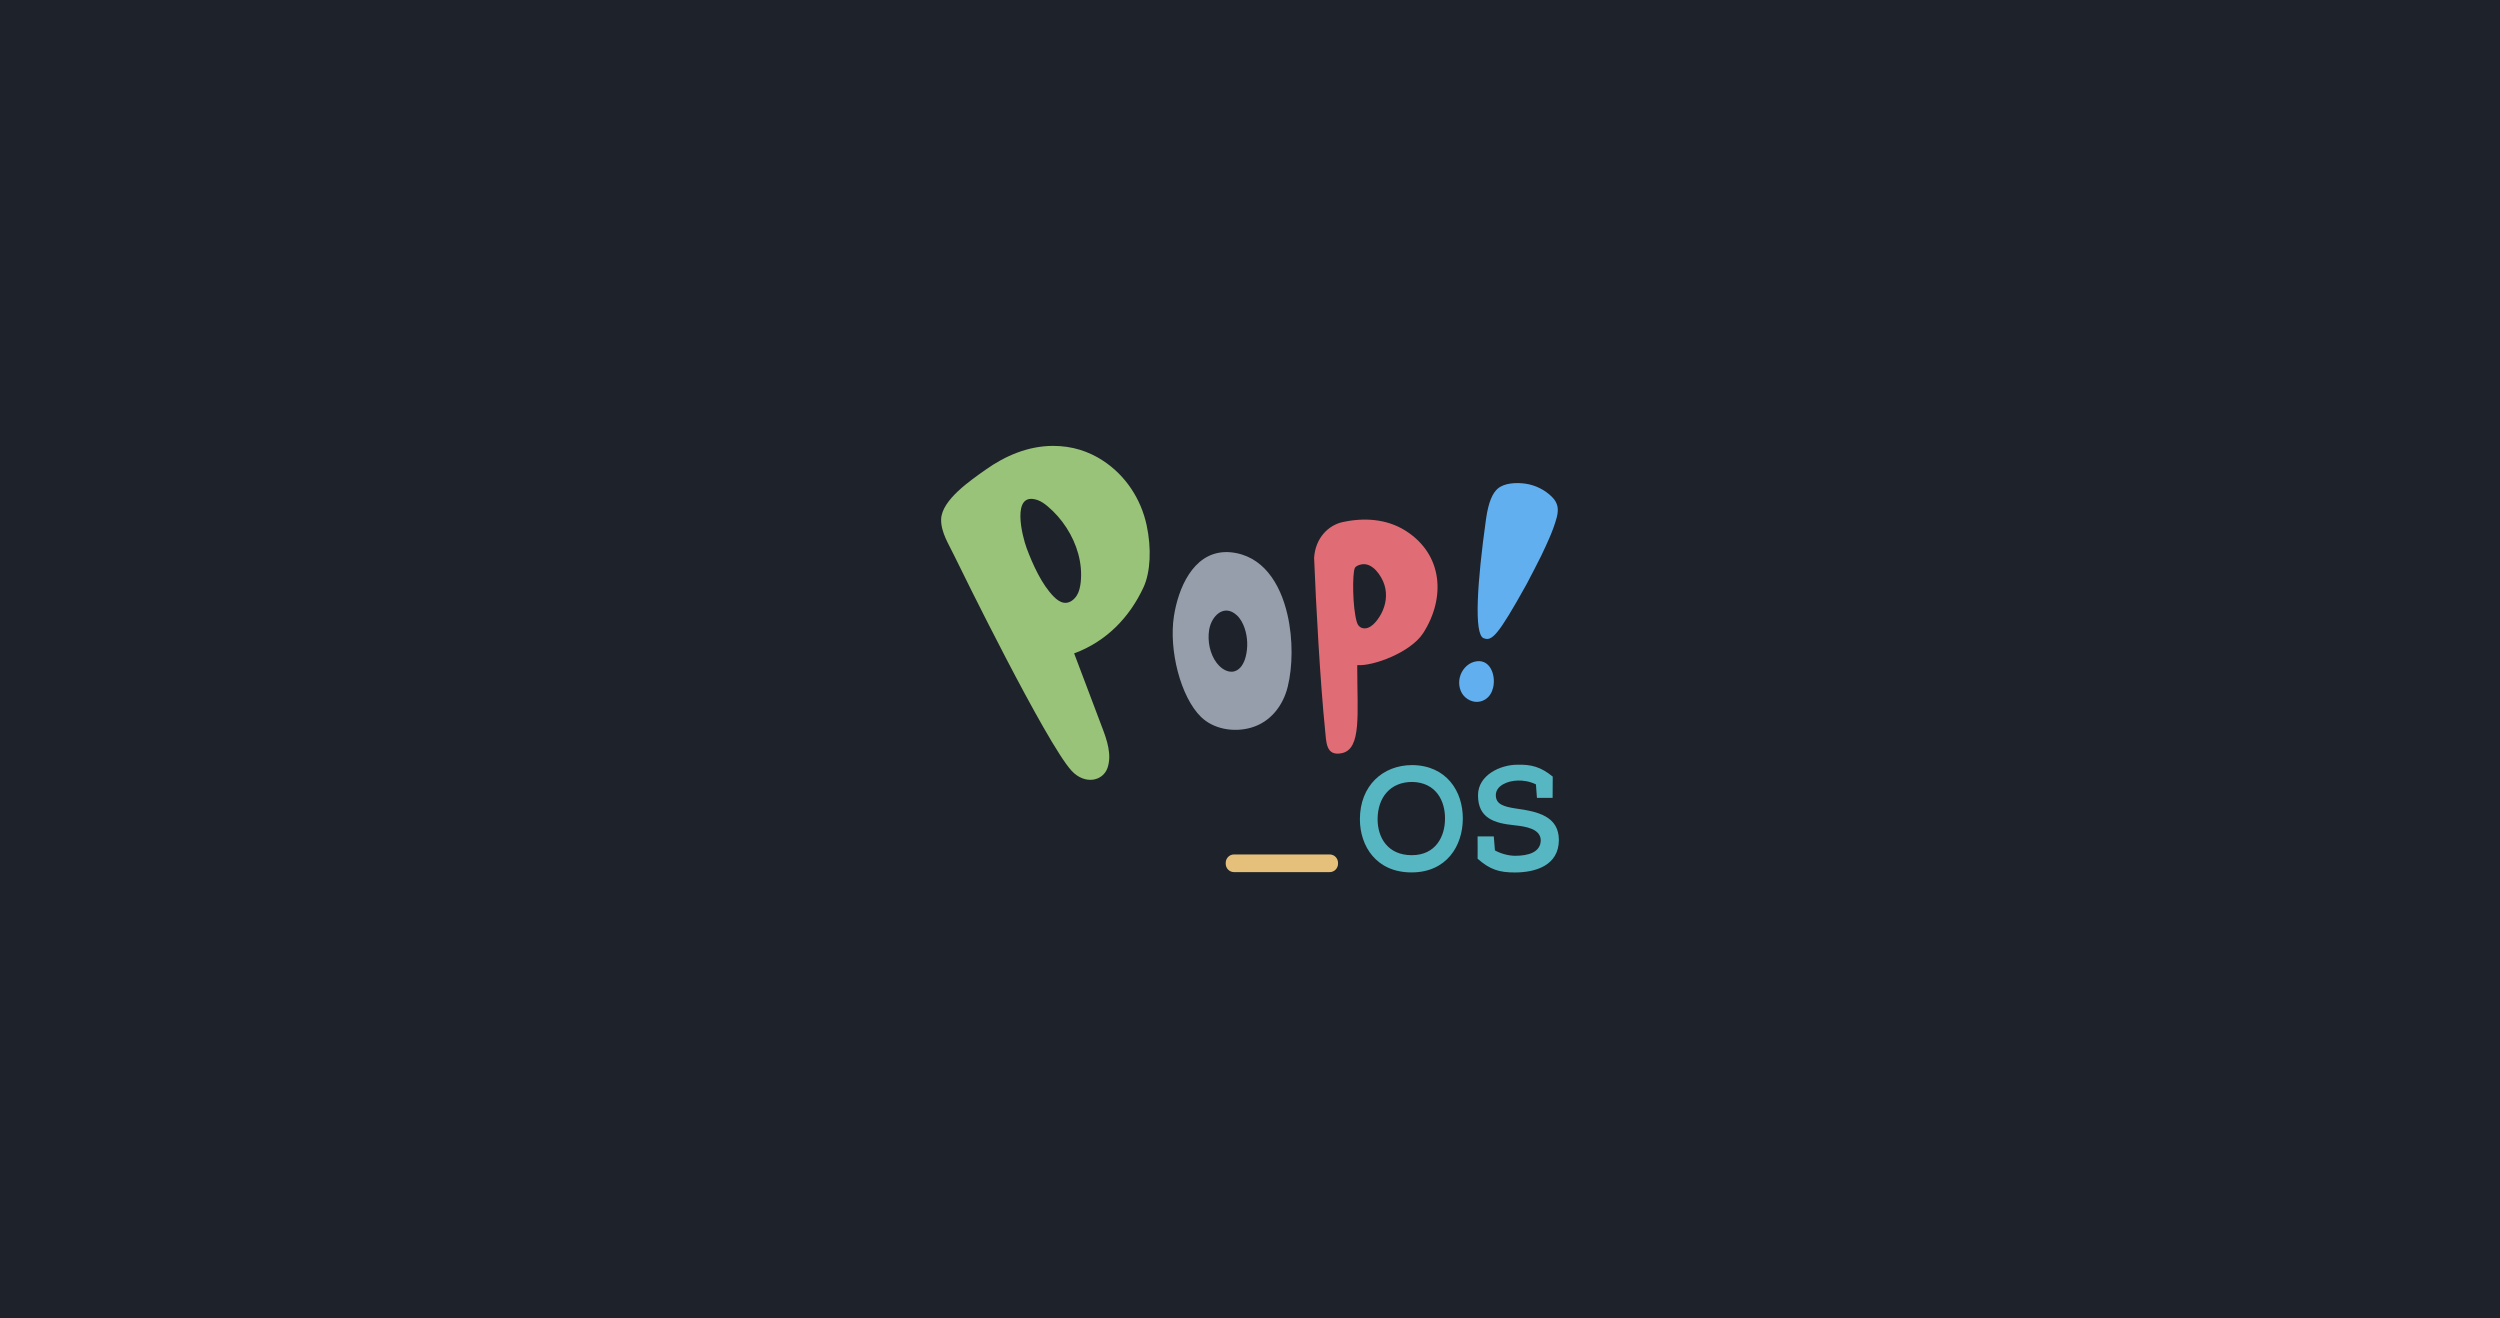 <?xml version="1.0" encoding="UTF-8" standalone="no"?>
<svg
   xmlns:dc="http://purl.org/dc/elements/1.1/"
   xmlns:cc="http://creativecommons.org/ns#"
   xmlns:rdf="http://www.w3.org/1999/02/22-rdf-syntax-ns#"
   xmlns:svg="http://www.w3.org/2000/svg"
   xmlns="http://www.w3.org/2000/svg"
   xmlns:sodipodi="http://sodipodi.sourceforge.net/DTD/sodipodi-0.dtd"
   xmlns:inkscape="http://www.inkscape.org/namespaces/inkscape"
   width="4096"
   height="2160"
   viewBox="0 0 1083.733 571.5"
   version="1.1"
   id="svg877"
   inkscape:version="1.0.2 (e86c870879, 2021-01-15)"
   sodipodi:docname="pop_one_dark.svg"
   inkscape:export-filename="/home/cmd/Documents/pop_one_dark.png"
   inkscape:export-xdpi="100"
   inkscape:export-ydpi="100">
  <defs
     id="defs871" />
  <sodipodi:namedview
     id="base"
     pagecolor="#ffffff"
     bordercolor="#666666"
     borderopacity="1.0"
     inkscape:pageopacity="0"
     inkscape:pageshadow="2"
     inkscape:zoom="0.25"
     inkscape:cx="-240.86709"
     inkscape:cy="1741.565"
     inkscape:document-units="mm"
     inkscape:current-layer="layer1"
     inkscape:document-rotation="0"
     showgrid="false"
     units="px"
     inkscape:window-width="2596"
     inkscape:window-height="1406"
     inkscape:window-x="0"
     inkscape:window-y="30"
     inkscape:window-maximized="0"
     inkscape:pagecheckerboard="true" />
  <g
     inkscape:label="Layer 1"
     inkscape:groupmode="layer"
     id="layer1">
    <rect
       style="fill:#1e222a;fill-opacity:1;stroke:none;stroke-width:1.603;stroke-linecap:round;stroke-linejoin:bevel;paint-order:stroke markers fill"
       id="rect1526"
       width="1083.733"
       height="571.5"
       x="2.8483073e-05"
       y="0" />
    <g
       id="g1486"
       transform="translate(92.854,34.303)">
      <path
         style="fill:#61afef;fill-opacity:1;stroke-width:0.261"
         id="path2"
         d="m 554.405,263.763 c -0.491,2.085 -1.55,3.932 -3.358,5.094 -2.842,1.821 -6.303,1.293 -8.757,-0.924 -2.299,-2.059 -3.074,-5.542 -2.351,-8.551 0.749,-3.141 3.126,-5.912 6.174,-6.783 6.794,-1.927 9.61,5.622 8.292,11.164 z m -4.159,-21.431 c -4.211,-1.715 -2.764,-24.281 1.085,-51.676 1.085,-7.654 2.945,-11.27 5.037,-13.117 2.997,-2.613 8.447,-2.718 12.141,-2.164 4.236,0.633 8.292,2.639 11.366,5.674 2.712,2.692 3.022,5.437 2.092,9 -1.524,5.674 -4.133,11.111 -6.639,16.416 -0.594,1.293 -5.786,11.349 -6.484,12.589 -12.529,22.539 -15.034,24.73 -18.599,23.278 z" />
      <path
         style="fill:#979eab;fill-opacity:1;stroke-width:0.261"
         id="path4"
         d="m 465.258,232.171 c 2.48,10.821 2.222,22.697 0.103,31.248 -1.989,8.076 -7.388,15.308 -15.964,17.736 -7.517,2.138 -16.274,0.581 -21.647,-4.698 -8.835,-8.657 -14.001,-28.979 -11.702,-43.732 1.86,-11.85 8.111,-27.026 21.828,-27.686 0.878,-0.053 1.757,-0.026 2.635,0.053 13.975,1.293 21.596,13.328 24.747,27.078 z m -25.264,24.624 c 0.775,0.132 1.55,0.132 2.325,-0.106 2.609,-0.765 4.107,-3.537 4.805,-6.229 1.059,-4.091 0.904,-8.498 -0.465,-12.51 -0.697,-2.032 -1.731,-4.012 -3.307,-5.49 -5.554,-5.199 -11.108,0.211 -12.064,6.361 -0.749,4.803 0.336,10.372 3.281,14.252 1.369,1.795 3.332,3.352 5.425,3.721 z" />
      <path
         style="fill:#e06c75;fill-opacity:1;stroke-width:0.261"
         id="path6"
         d="m 495.507,255.106 c -0.026,19.979 1.937,35.26 -6.665,37.081 -6.975,1.452 -6.742,-4.803 -7.285,-10.055 -2.067,-20.348 -3.952,-54.157 -4.753,-74.611 0.568,-8.789 6.329,-14.173 12.322,-15.492 9.248,-2.032 19.116,-1.452 27.305,3.721 16.197,10.24 17.488,29.032 7.672,44.365 -5.373,8.366 -21.622,14.437 -28.596,13.909 z m 2.067,-44.788 c -1.007,0.158 -2.661,0.633 -3.126,1.636 -1.111,2.349 -1.033,17.261 0.904,23.516 0.31,1.029 1.007,2.006 2.015,2.375 3.668,1.372 6.975,-3.22 8.473,-5.991 2.092,-3.853 2.764,-8.393 1.447,-12.616 -1.24,-3.932 -5.089,-9.633 -9.713,-8.921 z" />
      <path
         style="fill:#98c379;fill-opacity:1;stroke-width:0.261"
         id="path8"
         d="m 402.873,220.242 c -6.071,13.117 -16.145,23.542 -30.095,28.688 4.004,10.689 8.085,21.246 12.064,31.908 2.222,5.754 4.34,12.061 2.402,17.736 -2.015,5.806 -9.868,7.416 -15.577,1.24 -10.979,-11.929 -48.1,-87.517 -50.838,-93.191 -2.325,-4.883 -5.812,-10.108 -5.709,-15.756 0.181,-8.498 13.045,-17.102 19.219,-21.51 8.628,-6.149 18.599,-10.346 29.268,-10.372 8.318,0 15.422,2.323 21.725,6.44 9.661,6.334 16.378,16.442 18.858,27.87 2.17,10.055 1.705,20.348 -1.317,26.947 m -28.286,-14.357 c -2.17,-8.05 -7.078,-15.466 -13.252,-20.665 -1.343,-1.135 -2.79,-2.191 -4.469,-2.771 -11.573,-3.88 -6.561,15.888 -4.676,20.876 2.609,6.994 6.561,15.835 11.857,21.114 1.162,1.161 2.532,2.191 4.107,2.507 2.402,0.501 4.624,-1.214 5.838,-3.22 1.007,-1.663 1.395,-3.642 1.627,-5.569 0.439,-4.091 0.052,-8.261 -1.033,-12.272 z" />
      <path
         style="fill:#56b6c2;fill-opacity:1;stroke-width:0.261"
         id="path10"
         d="m 541.265,320.71 c -0.052,11.586 -6.975,23.172 -22.242,23.172 -15.267,0 -22.371,-11.401 -22.371,-23.04 0,-14.516 9.894,-23.489 22.681,-23.489 14.828,0.132 22.061,11.375 21.932,23.357 z M 519.334,304.663 c -9.584,0 -14.957,6.809 -15.009,16.099 0,8.076 4.417,15.651 14.828,15.651 10.41,0 14.389,-8.208 14.389,-15.73 0.129,-7.812 -3.926,-15.835 -14.208,-16.02 z m 28.338,33.281 c 0,1.716 0.052,-8.155 0,-9.66 h 7.026 l 0.491,6.044 c 2.299,1.346 5.864,2.349 8.783,2.349 5.425,0 11.082,-1.399 11.082,-6.809 -0.181,-4.909 -6.484,-5.912 -11.573,-6.44 -8.654,-0.897 -15.629,-3.062 -15.629,-12.985 0,-8.841 9.79,-13.249 17.075,-13.249 5.864,-0.132 10.023,0.818 15.319,5.146 0,3.563 -0.052,5.674 -0.052,9.237 h -6.794 l -0.439,-5.859 c -2.738,-1.346 -5.554,-1.715 -7.724,-1.663 -4.676,0.053 -9.661,2.296 -9.661,6.308 0,3.932 3.229,5.015 8.964,5.859 9.351,1.267 18.367,3.431 18.367,13.618 -0.052,11.138 -10.281,14.067 -19.064,14.067 -6.691,0.026 -10.875,-1.24 -16.171,-5.965 z"
         inkscape:connector-curvature="0" />
      <path
         style="fill:#e5c07b;fill-opacity:1;stroke-width:0.261"
         id="path12"
         d="m 487.173,340.082 c 0,2.032 -1.602,3.669 -3.591,3.669 h -41.512 c -1.989,0 -3.591,-1.636 -3.591,-3.669 v -0.317 c 0,-2.032 1.602,-3.669 3.591,-3.669 h 41.512 c 1.989,0 3.591,1.636 3.591,3.669 z"
         inkscape:connector-curvature="0" />
    </g>
  </g>
</svg>
